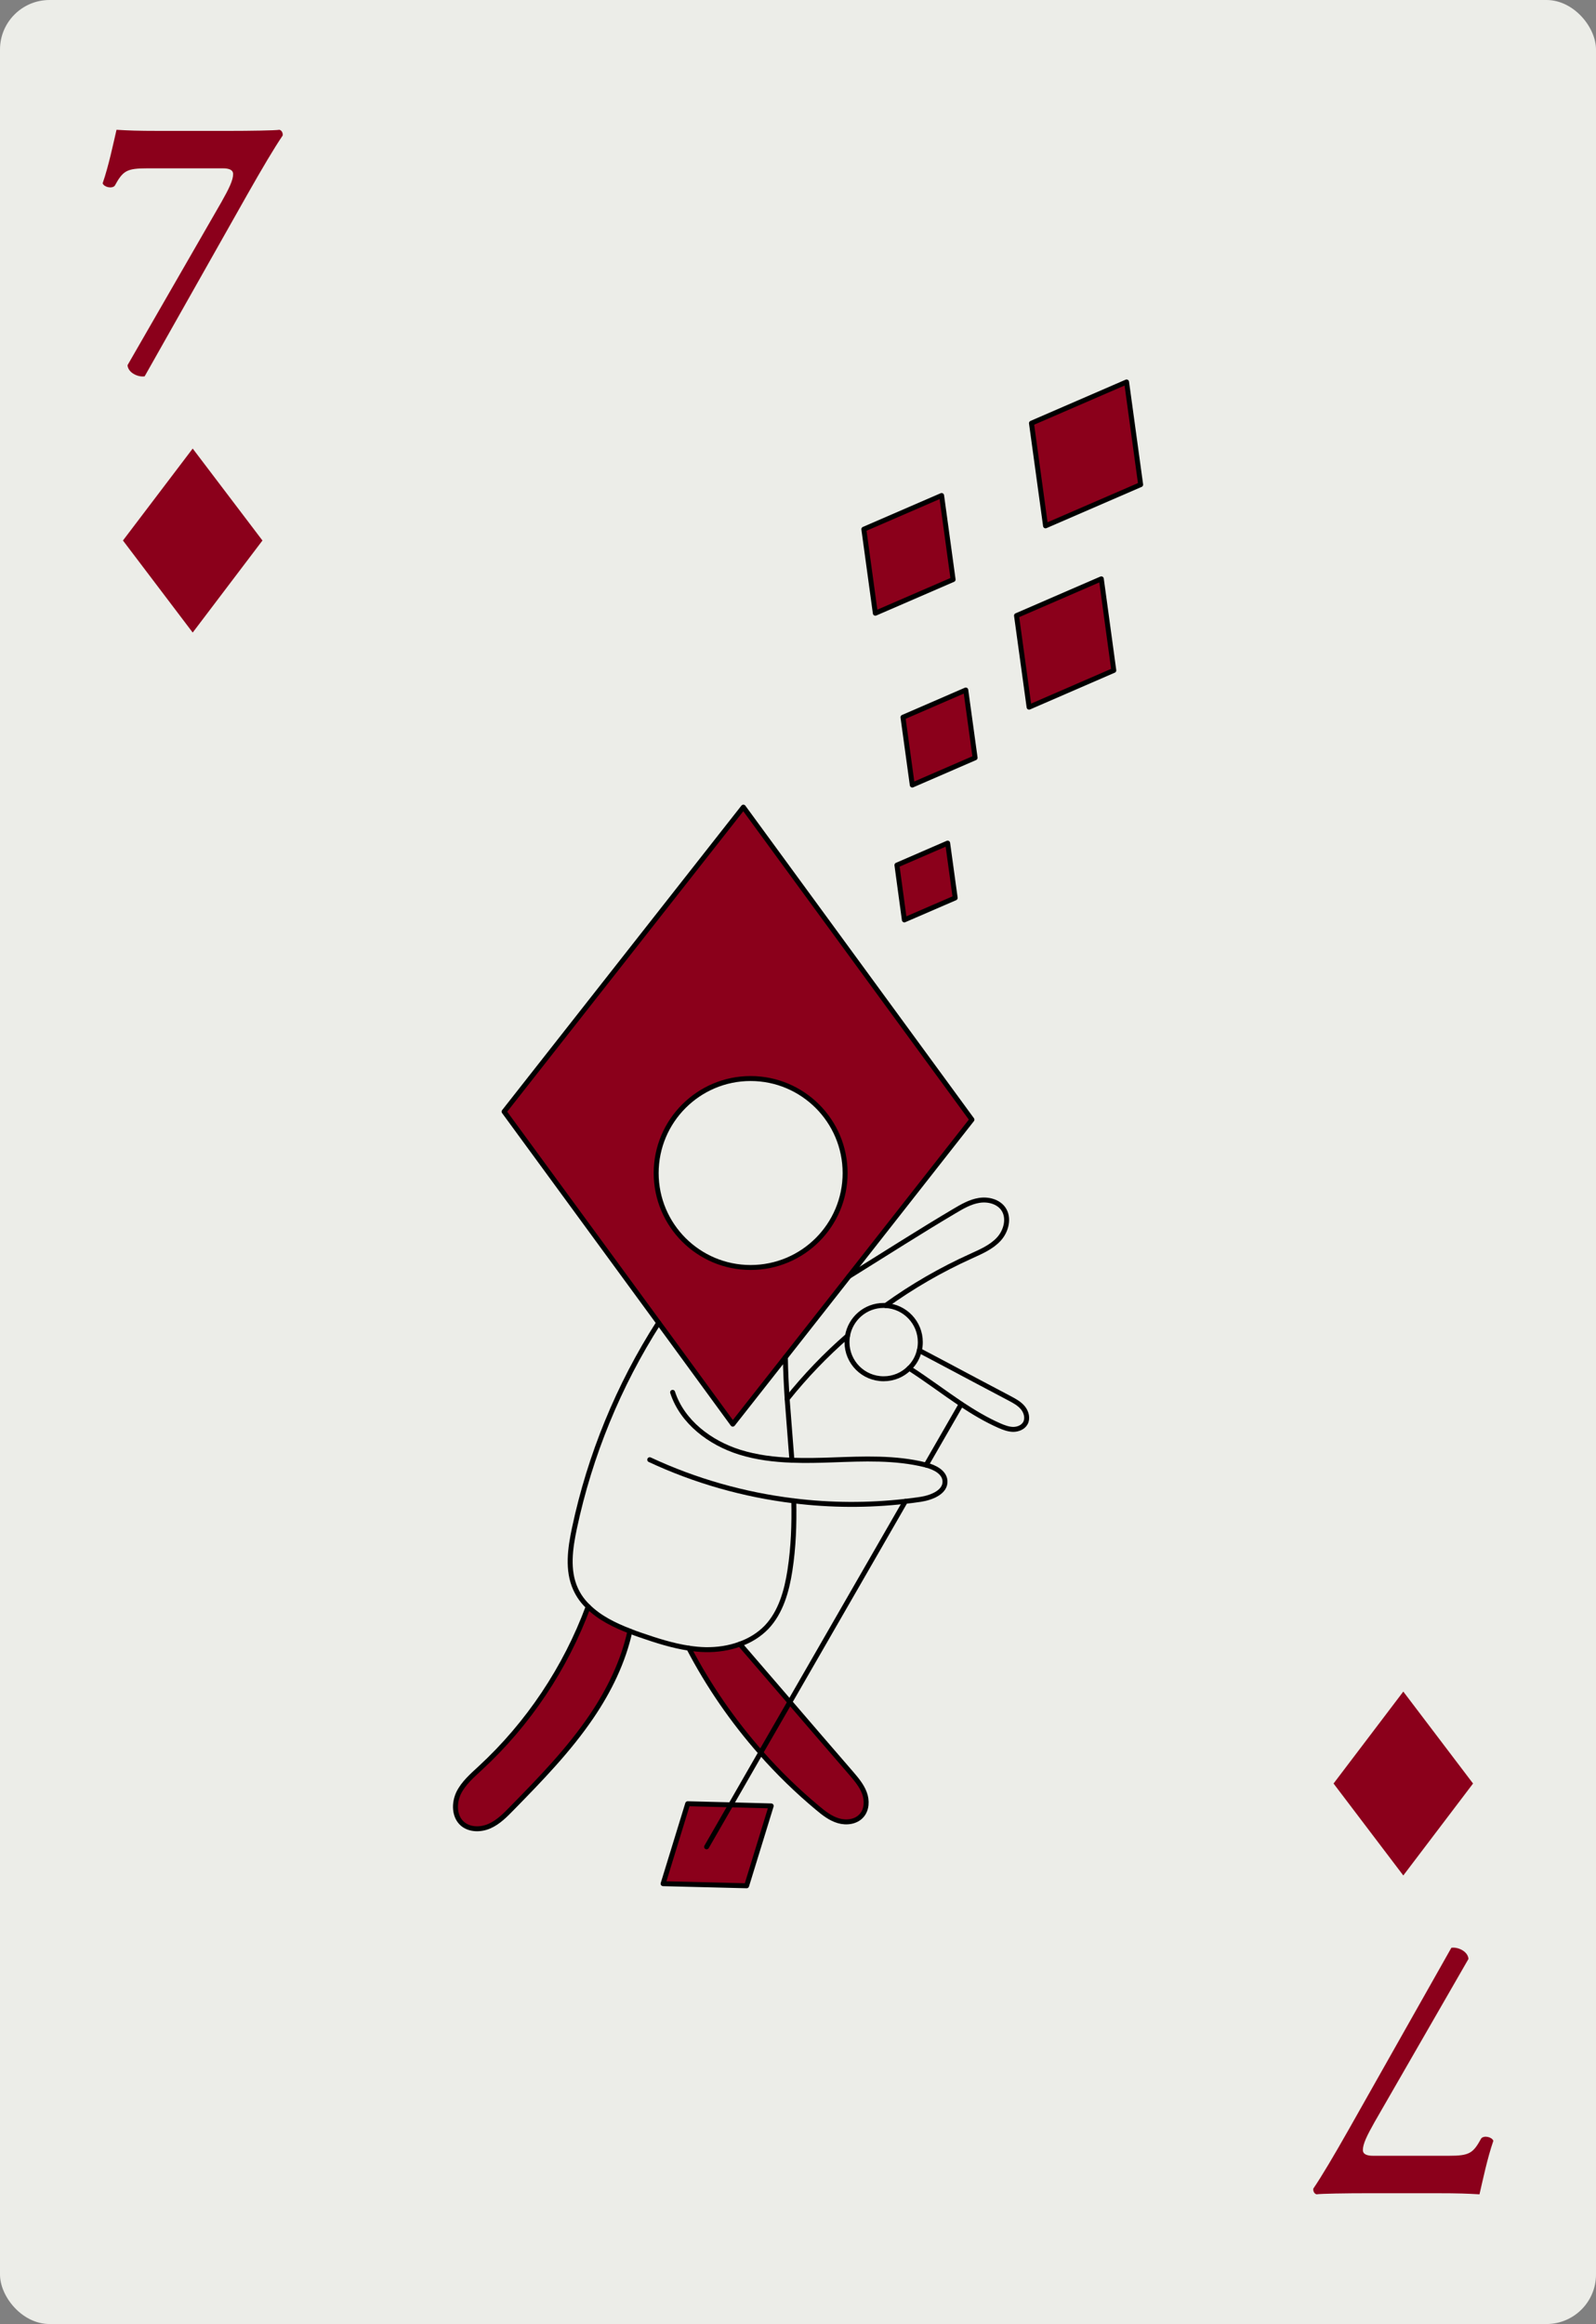 <?xml version="1.0" encoding="UTF-8"?><svg id="Layer_2" xmlns="http://www.w3.org/2000/svg" viewBox="0 0 161.09 234.55"><rect x="0" y="0" width="161.09" height="234.55" fill="#808080" stroke="none"/><defs><style>.cls-1{fill:#ecede8;}.cls-1,.cls-2{stroke-width:0px;}.cls-3{fill:none;stroke:#000;stroke-linecap:round;stroke-linejoin:round;stroke-width:.5px;}.cls-2{fill:#8b001b;}</style></defs><g id="Layer_2-2"><rect class="cls-1" width="161.09" height="234.55" rx="5" ry="5"/><path class="cls-2" d="m138.1,221.35c-2.27,0-4.75.04-5.22.11-.25-.07-.36-.36-.32-.58.9-1.33,2.05-3.28,3.56-5.94l10.37-18.36c.61-.11,1.66.32,1.73,1.12l-9.47,16.45c-.79,1.4-1.19,2.23-1.19,2.84,0,.47.5.58,1.04.58h7.63c2.09,0,2.45-.25,3.28-1.76.29-.32,1.08-.14,1.22.25-.61,1.76-1.08,4.03-1.4,5.4-1.19-.07-2.05-.11-4.32-.11h-6.91Z"/><polygon class="cls-2" points="141.64 189.28 148.68 180 141.64 170.72 134.6 180 141.64 189.28"/><path class="cls-2" d="m22.99,13.21c2.27,0,4.75-.04,5.22-.11.25.07.36.36.32.58-.9,1.33-2.05,3.28-3.56,5.94l-10.37,18.36c-.61.11-1.66-.32-1.73-1.12l9.47-16.45c.79-1.4,1.19-2.23,1.19-2.84,0-.47-.5-.58-1.04-.58h-7.63c-2.09,0-2.45.25-3.28,1.76-.29.32-1.08.14-1.22-.25.61-1.76,1.08-4.03,1.4-5.4,1.19.07,2.05.11,4.32.11h6.91Z"/><polygon class="cls-2" points="19.45 45.27 12.41 54.55 19.45 63.84 26.49 54.55 19.45 45.27"/><polygon class="cls-2" points="95.65 85.09 96.41 90.62 91.28 92.84 90.53 87.31 95.65 85.09"/><polygon class="cls-2" points="97.48 69.64 98.42 76.48 92.08 79.23 91.14 72.39 97.48 69.64"/><polygon class="cls-2" points="111.16 58.42 112.42 67.66 103.87 71.37 102.6 62.13 111.16 58.42"/><polygon class="cls-2" points="113.71 38.55 115.13 48.91 105.53 53.07 104.11 42.71 113.71 38.55"/><polygon class="cls-2" points="95.04 50.01 96.2 58.49 88.35 61.89 87.19 53.41 95.04 50.01"/><path class="cls-2" d="m75.76,127.92c5.27,0,9.54-4.27,9.54-9.53s-4.27-9.54-9.54-9.54-9.53,4.27-9.53,9.54,4.27,9.53,9.53,9.53Zm-.73-46.46l23.07,31.54-12.41,15.81-1.69,2.15-4.73,6.02-5.31,6.75-6.7-9.16h0s-.78-1.07-.78-1.07l-15.6-21.31,24.15-30.73Z"/><polygon class="cls-2" points="73.76 182.15 77.84 182.26 75.36 190.32 66.93 190.11 69.41 182.04 73.76 182.15"/><path class="cls-2" d="m87.25,180.96c.28.75.25,1.68-.29,2.28-.55.63-1.52.76-2.33.52-.8-.23-1.49-.77-2.13-1.31-2.04-1.7-3.96-3.57-5.72-5.56h0s2.94-5.11,2.94-5.11c2.06,2.4,4.12,4.79,6.19,7.18.52.61,1.06,1.24,1.34,2Z"/><path class="cls-2" d="m71.21,166.49c1.17.02,2.37-.15,3.47-.56l5.04,5.85-2.94,5.1c-2.83-3.21-5.27-6.75-7.25-10.54.55.08,1.11.14,1.68.15Z"/><path class="cls-2" d="m63.58,164.62c-.67,3.08-2.1,6-3.88,8.62-2.3,3.39-5.17,6.34-8.03,9.26-.68.7-1.38,1.41-2.27,1.8-.88.39-2.01.39-2.74-.25-.83-.74-.85-2.08-.37-3.09.49-1,1.36-1.75,2.17-2.5,4.86-4.48,8.62-10.12,10.91-16.31,1.13,1.12,2.66,1.88,4.21,2.47Z"/><polyline class="cls-3" points="79.27 136.98 84 130.96 85.69 128.81 98.1 113 75.03 81.46 50.88 112.19 66.48 133.5"/><polygon class="cls-3" points="113.71 38.55 104.11 42.71 105.53 53.07 115.13 48.91 113.71 38.55"/><polygon class="cls-3" points="111.16 58.42 102.6 62.13 103.87 71.37 112.42 67.66 111.16 58.42"/><polygon class="cls-3" points="95.04 50.01 87.19 53.41 88.35 61.89 96.2 58.49 95.04 50.01"/><polygon class="cls-3" points="97.48 69.64 91.14 72.39 92.08 79.23 98.42 76.48 97.48 69.64"/><polygon class="cls-3" points="95.65 85.09 90.53 87.31 91.28 92.84 96.41 90.62 95.65 85.09"/><polygon class="cls-3" points="77.84 182.26 73.76 182.15 69.41 182.04 66.93 190.11 75.36 190.32 77.84 182.26"/><path class="cls-3" d="m75.76,127.92c-5.26,0-9.53-4.27-9.53-9.53s4.27-9.54,9.53-9.54,9.54,4.27,9.54,9.54-4.27,9.53-9.54,9.53Z"/><polyline class="cls-3" points="76.78 176.88 79.72 171.78 91.38 151.52"/><polyline class="cls-3" points="71.32 186.39 73.76 182.15 73.84 182.01 76.78 176.89"/><line class="cls-3" x1="97.02" y1="141.71" x2="93.48" y2="147.86"/><path class="cls-3" d="m92.79,136.3c1.87.98,3.74,1.98,5.62,2.98,1.16.61,2.33,1.23,3.5,1.85.49.26.99.53,1.34.96s.51,1.07.24,1.55c-.24.42-.75.62-1.23.62-.49-.01-.95-.19-1.39-.38-1.36-.6-2.62-1.36-3.85-2.17-1.76-1.18-3.46-2.47-5.25-3.62"/><path class="cls-3" d="m93.48,147.86c.87.23,1.83.71,1.9,1.59.08,1.13-1.34,1.7-2.46,1.87-.51.08-1.03.14-1.54.2-3.74.43-7.53.41-11.26-.05.05,2.35-.03,4.69-.39,7.02-.32,2.08-.92,4.23-2.37,5.75-.75.77-1.67,1.33-2.68,1.69-1.1.41-2.3.58-3.47.56-.57-.01-1.13-.07-1.68-.15-1.66-.25-3.28-.77-4.87-1.32-.36-.12-.72-.25-1.08-.4-1.55-.59-3.08-1.35-4.21-2.47-.53-.5-.97-1.1-1.28-1.79-.86-1.89-.54-4.1-.11-6.13,1.56-7.35,4.45-14.4,8.5-20.73l.78,1.06h0s6.7,9.17,6.7,9.17l5.31-6.75c.02,1.4.09,2.8.18,4.2.15,2.07.33,4.13.48,6.19,1.36.05,2.73.02,4.09-.03,3.14-.11,6.33-.26,9.38.5.03,0,.05,0,.08.02Z"/><path class="cls-3" d="m89.39,131.76c1.95.1,3.5,1.72,3.5,3.69,0,.29-.03.58-.1.85-.16.7-.52,1.32-1.02,1.79-.66.66-1.57,1.06-2.58,1.06-2.05,0-3.7-1.65-3.7-3.7,0-.21.02-.42.05-.62.3-1.75,1.81-3.08,3.65-3.08.07,0,.13,0,.2.01Z"/><path class="cls-3" d="m79.45,141.18c1.83-2.29,3.87-4.42,6.09-6.35"/><path class="cls-3" d="m89.39,131.76c2.69-1.94,5.58-3.61,8.61-4.98,1.01-.46,2.07-.91,2.82-1.73s1.08-2.14.45-3.05c-.52-.74-1.55-1-2.45-.85-.89.14-1.7.61-2.49,1.08-3.3,1.95-7.04,4.34-10.64,6.58"/><path class="cls-3" d="m80.12,151.47c-5.03-.61-9.96-2.01-14.54-4.15"/><path class="cls-3" d="m67.89,140.52c.97,2.99,3.77,5.1,6.77,6.04,1.7.53,3.48.75,5.27.81"/><path class="cls-3" d="m59.37,162.15c-2.29,6.19-6.05,11.83-10.91,16.31-.81.75-1.68,1.5-2.17,2.5-.48,1.01-.46,2.35.37,3.09.73.64,1.86.64,2.74.25.89-.39,1.59-1.1,2.27-1.8,2.86-2.92,5.73-5.87,8.03-9.26,1.78-2.62,3.21-5.54,3.88-8.62"/><path class="cls-3" d="m69.53,166.34c1.98,3.79,4.42,7.33,7.25,10.54h0c1.76,2,3.68,3.87,5.72,5.57.64.54,1.33,1.08,2.13,1.31.81.24,1.78.11,2.33-.52.54-.6.57-1.53.29-2.28-.28-.76-.82-1.39-1.34-2-2.07-2.39-4.13-4.78-6.19-7.18l-5.04-5.85"/></g></svg>